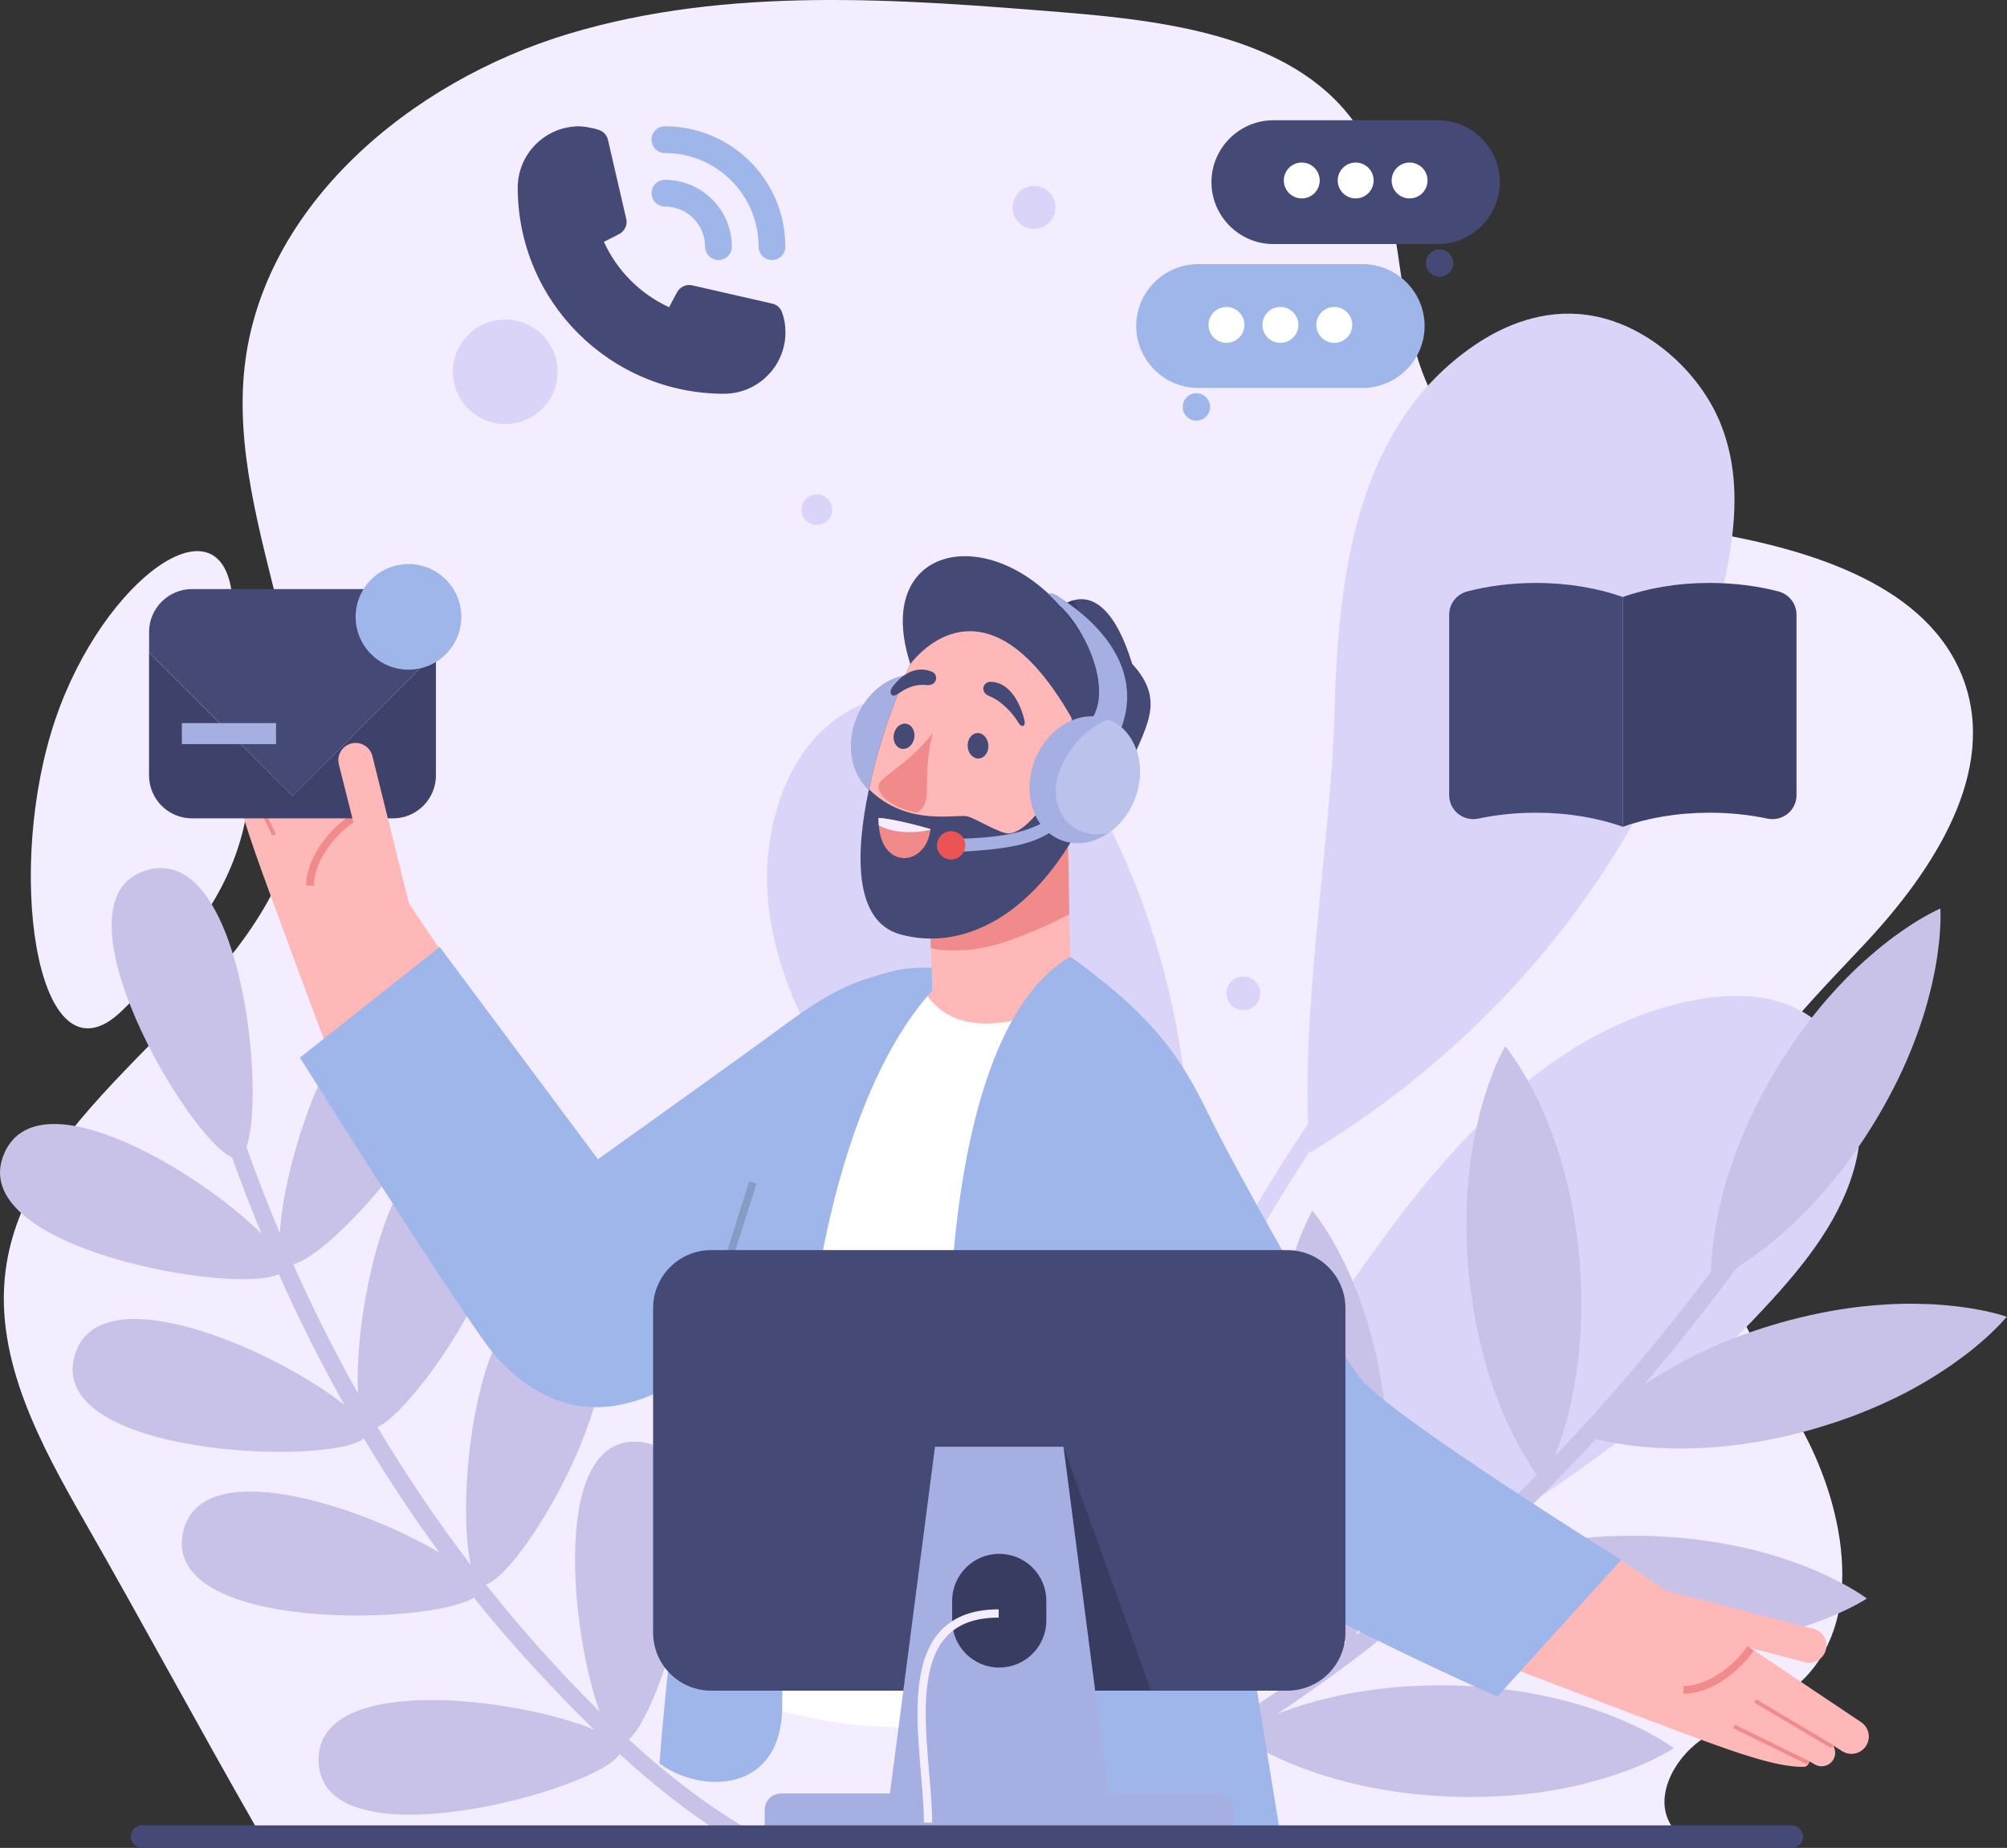 <svg width="530" height="488" viewBox="0 0 530 488" fill="none" xmlns="http://www.w3.org/2000/svg">
<rect x="0" y="0" width="530" height="488" fill="#333333" stroke="none"/>
<g clip-path="url(#clip0_1_1245)">
<path d="M492.719 248.947C510.724 229.65 527.63 203.641 518.429 179.237C509.205 154.77 478.949 145.405 452.411 140.717C425.873 136.041 395.766 130.871 381.07 109.045C366.239 87.009 373.315 56.101 358.743 33.917C343.257 10.339 310.285 5.675 281.474 3.319C237.536 -0.272 192.301 -3.739 150.203 8.92C108.105 21.579 69.403 54.448 64.611 96.743C59.746 139.742 89.803 183.333 76.578 224.666C62.858 267.566 7.003 291.23 1.445 335.796C-1.469 359.127 10.695 381.472 22.476 402.04C37.542 428.357 52.608 456.34 67.674 482.657H441.729C436.357 475.341 441.68 464.804 449.176 459.499C456.684 454.205 466.081 451.738 473.293 446.075C492.397 431.084 488.088 401.645 477.319 380.275C466.551 358.905 450.707 338.017 452.016 314.29C453.448 288.355 474.714 268.232 492.719 248.947Z" fill="#F3EDFF"/>
<path d="M32.108 267.01C72.465 228.182 69.378 207.528 61.104 155.794C57.066 130.55 24.933 155.288 13.473 193.549C1.445 233.709 10.633 287.677 32.108 267.01Z" fill="#F3EDFF"/>
<path d="M163.614 463.187C158.279 472.675 84.666 492.959 84.123 465.013C83.666 441.484 137.187 448.492 156.822 456.747C150.968 451.022 145.362 445.124 139.978 439.251C134.828 433.625 129.876 427.838 125.122 421.904C113.575 429.257 42.654 431.034 48.335 404.667C52.879 383.569 95.718 397.869 116.07 410.047C108.92 400.312 102.251 390.232 96.077 379.855C87.556 387.196 12.004 384.655 19.734 357.93C26.205 335.61 74.095 357.326 90.989 371.07C84.666 359.818 78.874 348.257 73.614 336.449C62.845 342.125 -9.891 329.737 1.136 304.555C10.262 283.728 53.2 309.861 69.057 325.826C66.303 319.164 63.722 312.415 61.277 305.629C49.928 301.002 12.325 237.756 38.641 229.835C63.512 222.346 70.304 287.997 65.08 302.914C67.809 310.601 70.761 318.189 73.922 325.703C74.848 304.728 92.261 251.711 113.291 263.42C136.977 276.609 89.655 331.132 77.429 333.871C82.604 345.506 88.321 356.881 94.545 367.973C93.298 346.086 103.659 293.87 125.542 302.544C150.413 312.402 112.007 371.157 99.683 376.857C107.191 389.454 115.403 401.632 124.331 413.304C120.083 394.895 126.11 334.438 150.005 342.026C176.346 350.392 138.953 415.574 128.283 418.424C133.161 424.569 138.224 430.577 143.51 436.426C148.252 441.657 153.204 446.913 158.366 452.021C150.746 431.219 145.374 378.967 168.689 380.756C195.351 382.792 176.161 450.22 166.071 459.375C175.691 468.197 185.978 476.315 196.957 482.78C199.488 484.273 196.759 487.925 194.252 486.445C183.348 479.992 173.16 471.935 163.614 463.187Z" fill="#C8C1E8"/>
<path d="M276.066 485.754C278.659 468.777 282.228 451.947 286.735 435.365C291.23 418.819 296.689 402.545 303.011 386.604C309.359 370.639 316.583 355.018 324.659 339.855C332.711 324.716 341.615 310.033 351.321 295.894C361.003 281.791 371.475 268.244 382.688 255.326C384.108 253.685 385.541 252.069 386.986 250.44C388.875 248.33 385.479 245.529 383.602 247.627C372.055 260.57 361.238 274.166 351.247 288.33C341.281 302.47 332.094 317.165 323.758 332.316C315.435 347.443 307.951 363.026 301.369 378.979C294.738 395.043 289.02 411.478 284.216 428.172C279.449 444.754 275.609 461.608 272.756 478.635C272.398 480.769 272.052 482.916 271.731 485.051C271.287 487.864 275.633 488.555 276.066 485.754Z" fill="#DAD4F8"/>
<path d="M345.962 304.395C342.739 270.835 351.63 221.112 352.42 188.058C353.297 151.586 358.397 112.388 389.258 91.253C397.309 85.737 407.572 81.629 418.958 83.146C434.95 85.281 448.917 98.347 454.338 111.808C459.759 125.269 458.327 138.964 455.746 151.808C443.125 214.523 403.768 269.219 345.962 304.395Z" fill="#DAD4F8"/>
<path d="M297.454 395.364C275.3 372.169 253.034 329.861 234.288 304.716C213.603 276.967 194.573 244.715 205.984 211.032C208.96 202.247 214.468 193.215 224.137 187.75C237.721 180.063 256.146 181.729 268.211 188.638C280.276 195.547 287.204 206.615 292.724 217.707C319.732 271.871 321.424 335.561 297.454 395.364Z" fill="#DAD4F8"/>
<path d="M280.548 444.187C297.985 412.219 335.613 369.825 356.211 339.793C378.946 306.653 406.954 272.526 446.323 264.333C456.585 262.199 467.921 262.149 476.837 267.677C489.347 275.45 493.533 292.513 490.1 306.826C486.667 321.138 477.183 333.192 467.217 344.038C418.549 397.006 351.629 432.91 280.548 444.187Z" fill="#DAD4F8"/>
<path d="M267.556 487.444C288.587 481.67 308.975 470.775 327.709 458.869C328.524 459.424 329.722 460.189 331.241 461.028C334.341 462.792 338.799 464.989 344.158 467C349.518 468.999 355.803 470.837 362.534 472.132C369.289 473.453 376.5 474.218 383.712 474.501C390.949 474.711 398.186 474.415 405.002 473.539C408.423 473.107 411.708 472.54 414.845 471.886C417.969 471.232 420.92 470.405 423.674 469.603C426.416 468.776 428.91 467.888 431.17 467.012C433.393 466.124 435.344 465.26 436.937 464.47C440.16 462.903 442.013 461.682 442.013 461.682C442.013 461.682 440.247 460.325 437.135 458.573C435.579 457.672 433.677 456.685 431.504 455.661C429.342 454.637 426.873 453.613 424.205 452.589C421.525 451.614 418.623 450.59 415.536 449.751C412.449 448.887 409.201 448.098 405.817 447.456C399.075 446.124 391.863 445.371 384.639 445.124C377.414 444.939 370.153 445.223 363.349 446.124C356.532 446.975 350.16 448.406 344.664 450.059C341.972 450.874 339.503 451.75 337.292 452.613C338.687 451.663 340.095 450.726 341.478 449.776C354.89 440.633 367.683 430.713 379.946 420.201C380.588 420.583 381.329 421.015 382.181 421.509C385.293 423.286 389.751 425.482 395.111 427.468C400.47 429.467 406.743 431.305 413.486 432.613C420.216 433.933 427.441 434.711 434.665 434.982C441.901 435.204 449.138 434.92 455.942 434.02C459.351 433.588 462.648 433.033 465.797 432.354C468.921 431.7 471.885 430.874 474.627 430.072C477.381 429.245 479.875 428.357 482.123 427.493C484.345 426.592 486.297 425.729 487.914 424.939C491.137 423.372 492.99 422.15 492.99 422.15C492.99 422.15 491.212 420.793 488.124 419.041C486.544 418.141 484.654 417.153 482.493 416.129C480.32 415.105 477.862 414.069 475.17 413.057C472.49 412.082 469.601 411.071 466.513 410.219C463.426 409.356 460.166 408.591 456.795 407.937C450.052 406.617 442.84 405.852 435.616 405.617C428.379 405.42 421.13 405.704 414.326 406.592C407.509 407.468 401.125 408.887 395.642 410.54C392.764 411.404 390.159 412.342 387.825 413.242C399.569 402.705 410.769 391.613 421.451 379.991C422.217 380.176 423.094 380.398 424.106 380.62C427.626 381.348 432.541 382.101 438.246 382.384C443.964 382.681 450.496 382.533 457.326 381.731C464.142 380.953 471.255 379.51 478.233 377.573C485.198 375.598 492.014 373.131 498.238 370.219C501.363 368.788 504.326 367.258 507.105 365.666C509.896 364.099 512.464 362.421 514.835 360.83C517.182 359.189 519.331 357.609 521.195 356.092C523.048 354.562 524.665 353.155 525.937 351.921C528.531 349.466 529.926 347.726 529.926 347.726C529.926 347.726 527.839 346.974 524.332 346.221C522.578 345.851 520.479 345.481 518.083 345.16C515.712 344.839 513.057 344.593 510.192 344.42C507.34 344.321 504.252 344.222 501.066 344.346C497.868 344.457 494.533 344.704 491.113 345.086C484.296 345.876 477.183 347.332 470.23 349.281C463.265 351.268 456.473 353.748 450.237 356.659C444.124 359.485 438.592 362.705 433.936 365.864C442.544 355.783 450.793 345.395 458.696 334.722C461.524 332.958 464.933 330.576 468.576 327.554C472.972 323.877 477.665 319.336 482.135 314.13C486.642 308.935 490.878 303.062 494.682 296.905C498.46 290.749 501.795 284.308 504.4 277.942C505.709 274.771 506.846 271.637 507.821 268.589C508.797 265.554 509.55 262.568 510.217 259.78C510.847 256.991 511.328 254.363 511.662 251.994C511.995 249.613 512.217 247.503 512.316 245.714C512.576 242.149 512.39 239.928 512.39 239.928C512.39 239.928 510.353 240.791 507.278 242.617C505.722 243.53 503.931 244.678 501.968 246.06C500.004 247.429 497.868 249.046 495.67 250.884C493.484 252.735 491.175 254.746 488.902 257.004C486.63 259.249 484.345 261.692 482.11 264.283C477.615 269.478 473.392 275.375 469.588 281.52C465.859 287.689 462.525 294.142 459.919 300.496C457.288 306.85 455.374 313.081 454.102 318.658C452.83 324.235 452.201 329.158 451.966 332.723C451.88 333.932 451.855 334.969 451.843 335.845C439.049 352.872 425.292 369.207 410.584 384.581C411.807 381.459 413.153 377.424 414.301 372.761C415.66 367.196 416.734 360.756 417.253 353.92C417.771 347.073 417.685 339.83 417.104 332.637C416.475 325.431 415.339 318.288 413.634 311.637C412.795 308.294 411.856 305.086 410.831 302.063C409.806 299.04 408.658 296.19 407.534 293.562C406.361 290.946 405.2 288.553 404.064 286.443C402.915 284.333 401.829 282.494 400.853 280.989C398.939 277.991 397.494 276.301 397.494 276.301C397.494 276.301 396.346 278.201 394.962 281.495C394.246 283.148 393.493 285.147 392.715 287.417C391.962 289.7 391.221 292.254 390.517 295.018C389.875 297.806 389.195 300.804 388.714 303.963C388.22 307.109 387.825 310.44 387.578 313.858C387.059 320.718 387.145 327.961 387.763 335.154C388.417 342.359 389.578 349.503 391.258 356.166C392.912 362.816 395.086 368.985 397.383 374.241C399.667 379.485 402.1 383.816 404.027 386.814C404.706 387.875 405.323 388.788 405.854 389.491C390.9 404.692 375.006 418.918 358.088 431.836C358.36 431.219 358.668 430.54 359.002 429.763C360.385 426.469 362.027 421.793 363.386 416.228C364.756 410.664 365.831 404.235 366.35 397.388C366.868 390.54 366.794 383.297 366.201 376.08C365.572 368.874 364.423 361.73 362.731 355.055C361.904 351.749 360.965 348.528 359.928 345.506C358.915 342.483 357.742 339.633 356.631 337.005C355.47 334.377 354.309 331.983 353.161 329.885C352.025 327.776 350.938 325.937 349.95 324.42C348.023 321.434 346.579 319.731 346.579 319.731C346.579 319.731 345.442 321.631 344.059 324.938C343.355 326.579 342.602 328.578 341.824 330.86C341.071 333.143 340.318 335.697 339.638 338.473C338.971 341.249 338.305 344.247 337.835 347.406C337.329 350.564 336.934 353.896 336.687 357.313C336.181 364.149 336.267 371.391 336.872 378.597C337.514 385.802 338.675 392.958 340.355 399.621C342.022 406.271 344.183 412.44 346.48 417.672C348.777 422.915 351.197 427.234 353.124 430.244C354.074 431.737 354.914 432.909 355.507 433.711C348.999 438.622 342.355 443.347 335.538 447.839C327.19 453.354 318.472 458.881 309.469 463.977C309.84 463.212 310.272 462.274 310.729 461.164C312.137 457.857 313.779 453.193 315.113 447.641C316.496 442.089 317.583 435.636 318.077 428.813C318.608 421.953 318.534 414.711 317.929 407.505C317.311 400.3 316.175 393.168 314.496 386.505C313.668 383.162 312.705 379.954 311.668 376.931C310.655 373.908 309.482 371.058 308.37 368.43C307.222 365.827 306.049 363.421 304.9 361.311C303.752 359.201 302.665 357.363 301.702 355.87C299.775 352.859 298.33 351.169 298.33 351.169C298.33 351.169 297.194 353.081 295.787 356.363C295.095 358.017 294.329 360.015 293.564 362.286C292.798 364.568 292.069 367.122 291.353 369.898C290.711 372.674 290.032 375.697 289.575 378.831C289.069 381.99 288.673 385.309 288.426 388.726C287.908 395.586 288.007 402.817 288.612 410.022C289.279 417.215 290.402 424.371 292.107 431.046C293.761 437.697 295.947 443.853 298.219 449.097C300.516 454.353 302.949 458.659 304.888 461.682C305.851 463.212 306.703 464.396 307.308 465.211C294.095 472.552 280.276 478.894 266.05 482.793C263.098 483.595 264.519 488.283 267.556 487.444Z" fill="#C8C1E8"/>
<path d="M175.592 54.547C181.446 54.547 186.2 59.285 186.2 65.145C186.2 67.095 187.781 68.674 189.732 68.674C191.683 68.674 193.264 67.095 193.264 65.145C193.264 55.398 185.348 47.489 175.592 47.489C173.641 47.489 172.061 49.069 172.061 51.018C172.061 52.967 173.641 54.547 175.592 54.547Z" fill="#9EB6EA"/>
<path d="M175.593 40.419C189.264 40.419 200.328 51.487 200.328 65.133C200.328 67.082 201.909 68.662 203.86 68.662C205.811 68.662 207.392 67.082 207.392 65.133C207.392 47.575 193.153 33.35 175.581 33.35C173.629 33.35 172.049 34.929 172.049 36.878C172.049 38.828 173.642 40.419 175.593 40.419Z" fill="#9EB6EA"/>
<path d="M206.515 82.48C206.12 81.333 205.157 80.457 203.971 80.185L182.768 75.349C181.595 75.09 180.372 75.435 179.52 76.262C179.026 76.718 178.989 76.755 176.692 81.135C169.073 77.631 162.96 71.499 159.477 63.862C163.96 61.604 163.997 61.604 164.466 61.074C165.306 60.222 165.652 58.988 165.38 57.829L160.539 36.891C160.268 35.706 159.391 34.744 158.242 34.349C157.415 34.053 156.563 33.843 155.698 33.707C154.809 33.498 153.895 33.387 152.982 33.35C144.004 33.35 136.718 40.617 136.718 49.599C136.755 79.618 161.107 103.949 191.153 103.986C200.131 103.986 207.417 96.719 207.417 87.736C207.417 86.836 207.342 85.935 207.207 85.047C207.046 84.183 206.824 83.319 206.515 82.48Z" fill="#454975"/>
<path d="M379.712 64.454H336.28C327.277 64.454 319.917 57.1 319.917 48.106C319.917 39.111 327.277 31.758 336.28 31.758H379.712C388.714 31.758 396.074 39.111 396.074 48.106C396.074 57.1 388.714 64.454 379.712 64.454Z" fill="#454975"/>
<path d="M383.786 69.475C383.786 71.474 382.169 73.091 380.168 73.091C378.168 73.091 376.55 71.474 376.55 69.475C376.55 67.477 378.168 65.86 380.168 65.86C382.169 65.86 383.786 67.489 383.786 69.475Z" fill="#454975"/>
<path d="M348.505 47.662C348.505 50.277 346.381 52.4 343.763 52.4C341.145 52.4 339.021 50.277 339.021 47.662C339.021 45.046 341.145 42.924 343.763 42.924C346.381 42.924 348.505 45.046 348.505 47.662Z" fill="white"/>
<path d="M362.743 47.662C362.743 50.277 360.619 52.4 358.001 52.4C355.383 52.4 353.259 50.277 353.259 47.662C353.259 45.046 355.383 42.924 358.001 42.924C360.619 42.924 362.743 45.046 362.743 47.662Z" fill="white"/>
<path d="M376.982 47.662C376.982 50.277 374.858 52.4 372.24 52.4C369.622 52.4 367.498 50.277 367.498 47.662C367.498 45.046 369.622 42.924 372.24 42.924C374.858 42.924 376.982 45.046 376.982 47.662Z" fill="white"/>
<path d="M316.409 102.443H359.841C368.844 102.443 376.204 95.09 376.204 86.095C376.204 77.101 368.844 69.747 359.841 69.747H316.409C307.407 69.747 300.047 77.101 300.047 86.095C300.047 95.09 307.407 102.443 316.409 102.443Z" fill="#9EB6EA"/>
<path d="M312.322 107.465C312.322 109.463 313.94 111.08 315.941 111.08C317.941 111.08 319.559 109.463 319.559 107.465C319.559 105.466 317.941 103.85 315.941 103.85C313.94 103.85 312.322 105.466 312.322 107.465Z" fill="#9EB6EA"/>
<path d="M328.623 85.799C328.623 88.415 326.499 90.537 323.881 90.537C321.263 90.537 319.139 88.415 319.139 85.799C319.139 83.184 321.263 81.061 323.881 81.061C326.499 81.061 328.623 83.184 328.623 85.799Z" fill="white"/>
<path d="M342.861 85.799C342.861 88.415 340.737 90.537 338.119 90.537C335.501 90.537 333.377 88.415 333.377 85.799C333.377 83.184 335.501 81.061 338.119 81.061C340.737 81.061 342.861 83.184 342.861 85.799Z" fill="white"/>
<path d="M357.1 85.799C357.1 88.415 354.976 90.537 352.358 90.537C349.74 90.537 347.616 88.415 347.616 85.799C347.616 83.184 349.74 81.061 352.358 81.061C354.976 81.061 357.1 83.184 357.1 85.799Z" fill="white"/>
<path d="M252.466 200.014C250.96 203.888 248.44 206.998 245.477 209.009C241.685 211.612 237.166 212.439 233.078 210.859C225.792 208.046 222.655 198.595 226.088 189.786C229.497 180.976 238.178 176.115 245.477 178.941C245.514 178.953 245.563 178.965 245.6 178.99C252.787 181.877 255.862 191.254 252.466 200.014Z" fill="#A6AFE2"/>
<path d="M73.75 186.862C81.382 198.484 103.598 232.242 116.058 250.539C106.611 268.207 86.828 277.979 86.828 277.979C86.828 277.979 76.603 250.638 71.219 235.832C65.834 221.026 61.66 209.502 61.821 201.939C61.846 200.89 62.698 200.545 63.278 200.421L62.463 198.953C61.475 197.164 62.179 194.906 64.019 193.993C65.192 193.413 66.514 193.574 67.538 194.24L66.032 191.797C64.785 189.786 65.279 187.146 67.18 185.727C69.305 184.147 72.305 184.653 73.75 186.862Z" fill="#FFB8B8"/>
<path d="M80.839 233.808C81.073 224.616 89.31 217.361 92.459 215.338L93.558 217.041C89.52 219.632 83.049 226.479 82.864 233.858L80.839 233.808Z" fill="#F18B8B"/>
<path d="M67.656 194.22L66.781 194.729L78.674 215.109L79.549 214.6L67.656 194.22Z" fill="#F18B8B"/>
<path d="M63.369 200.538L62.456 200.976L71.909 220.652L72.822 220.214L63.369 200.538Z" fill="#F18B8B"/>
<path d="M281.882 216.942L281.931 217.72L282.388 241.434L283.549 301.656L211.381 282.273L246.144 259.423L245.798 250.354L244.625 218.855C244.205 208.626 252.133 199.965 262.37 199.447C272.608 198.966 281.277 206.825 281.882 216.942Z" fill="#FFB8B8"/>
<path d="M281.882 216.942L281.931 217.72L282.388 241.434C278.659 243.432 274.781 245.16 270.891 246.714C264.63 249.219 259.073 250.983 252.305 250.996C250.132 250.996 247.872 250.971 245.797 250.354L244.624 218.855C244.204 208.626 252.133 199.965 262.37 199.447C272.607 198.966 281.277 206.825 281.882 216.942Z" fill="#F18B8B"/>
<path d="M297.256 204.604C291.909 217.534 287.883 222.568 283.487 221.186C270.829 242.84 253.417 250.996 237.882 246.788C225.273 243.408 225.928 225.061 229.46 208.441C230.299 204.604 231.275 200.828 232.263 197.374C233.905 191.748 236.61 184.011 240.389 175.338C230.411 144.431 260.37 137.657 280.141 160.174C281.19 159.397 282.326 158.817 283.499 158.521C288.723 157.04 294.589 160.927 298.985 175.313C308.037 185.233 302.628 191.661 297.256 204.604Z" fill="#454975"/>
<path d="M290.206 174.486C288.563 171.451 285.525 167.688 280.153 160.174C281.203 159.397 282.339 158.817 283.512 158.521C286.106 163.382 289.798 170.957 290.206 174.486Z" fill="#3B3E63"/>
<path d="M293.12 209.058C287.057 221.261 277.659 215.77 276.819 210.872C271.904 218.028 268.718 219.867 266.532 220.089C264.347 220.323 258.258 216.474 255.64 215.635C252.998 214.759 239.821 218.583 229.51 208.466L229.473 208.441C230.312 204.604 231.288 200.829 232.276 197.374C233.918 191.748 236.623 184.012 240.402 175.338C245.996 168.244 263.075 154.573 283.068 189.761C281.462 196.547 280.326 201.766 278.882 205.246C288.625 193.475 299.183 196.881 293.12 209.058Z" fill="#FFB8B8"/>
<path d="M280.375 207.392C280.82 206.22 281.486 205.134 282.351 204.209C283.178 203.259 284.203 202.457 285.352 201.865C286.5 201.272 287.809 200.865 289.192 200.939C289.871 200.952 290.588 201.137 291.193 201.532C291.798 201.914 292.243 202.617 292.144 203.271C291.773 202.728 291.279 202.506 290.785 202.445C290.291 202.358 289.785 202.42 289.266 202.519C288.241 202.753 287.241 203.16 286.266 203.666C285.29 204.16 284.327 204.764 283.364 205.393C282.4 206.023 281.474 206.751 280.375 207.392Z" fill="#F18B8B"/>
<path d="M281.61 206.035C282.067 205.48 282.759 205.098 283.475 204.913C284.191 204.728 284.969 204.715 285.723 204.9C286.464 205.098 287.192 205.505 287.649 206.171C288.118 206.825 288.217 207.652 288.032 208.343C287.612 206.936 286.674 206.171 285.463 205.887C284.871 205.727 284.241 205.678 283.586 205.702C282.944 205.727 282.29 205.801 281.61 206.035Z" fill="#F18B8B"/>
<path d="M246.304 193.562C240.253 201.483 233.066 204.826 232.152 206.936C231.238 209.046 234.388 213.192 242.205 214.61C246.835 211.686 243.081 206.887 246.304 193.562Z" fill="#F18B8B"/>
<path d="M258.473 200.312C259.985 200.222 261.12 198.643 261.008 196.786C260.897 194.929 259.581 193.497 258.07 193.588C256.558 193.678 255.423 195.257 255.535 197.114C255.646 198.971 256.962 200.403 258.473 200.312Z" fill="#454975"/>
<path d="M241.426 194.956C241.081 196.782 239.586 198.028 238.104 197.744C236.623 197.461 235.696 195.746 236.042 193.92C236.388 192.093 237.882 190.847 239.364 191.131C240.846 191.427 241.772 193.13 241.426 194.956Z" fill="#454975"/>
<path d="M261.654 180.051C267.113 180.211 269.694 186.652 270.521 190.156C270.929 191.883 269.78 192.352 268.866 190.736C267.73 188.749 264.655 185.159 261.185 183.789C258.715 182.802 259.543 179.989 261.654 180.051Z" fill="#454975"/>
<path d="M246.057 177.373C241.451 175.486 237.598 178.755 235.647 181.482C234.622 182.926 235.387 184.357 236.943 183.345C238.857 182.099 241.055 180.557 244.785 180.914C247.415 181.174 248.02 178.188 246.057 177.373Z" fill="#454975"/>
<g clip-path="url(#clip1_1_1245)">
<path d="M245.72 218.95C245.71 219 245.71 219.05 245.7 219.11C244.48 228.81 232.92 229.8 232.07 217.95C232.01 217.34 231.99 216.68 232.01 216C235.2 216.12 242.88 218.07 245.72 218.95Z" fill="#F18B8B"/>
<path d="M245.72 218.95C245.71 219 245.71 219.05 245.7 219.11C244.39 219.44 242.97 219.65 241.46 219.73C237.67 219.92 234.24 219.21 232.07 217.95C232.01 217.34 231.99 216.68 232.01 216C235.2 216.12 242.88 218.07 245.72 218.95Z" fill="#F3EDFF"/>
</g>
<path d="M196.389 448.641C212.936 454.453 230.003 457.957 258.344 455.292C274.904 401.855 277.559 273.501 278.103 266.345C265.124 271.329 249.095 274.229 242.315 258.448C209.849 295.031 196.203 350.923 196.389 448.641Z" fill="white"/>
<path d="M282.598 252.661C265.05 262.778 253.997 293.513 251.083 340.46C248.169 387.406 244.563 430.306 245.748 444.31C246.946 458.314 251.12 480.93 276.238 482.941C301.356 484.952 338.404 486.248 338.404 486.248C338.404 486.248 308.865 305.086 307.864 294.241C306.864 283.396 303.246 266.381 282.598 252.661Z" fill="#9EB6EA"/>
<path d="M491.484 454.798C479.925 447.074 446.323 424.581 428.12 411.972C410.362 421.25 400.396 440.929 400.396 440.929C400.396 440.929 427.676 451.392 442.445 456.907C457.215 462.423 468.712 466.692 476.282 466.593C477.332 466.581 477.69 465.729 477.813 465.149L479.283 465.976C481.073 466.988 483.333 466.297 484.259 464.458C484.84 463.299 484.704 461.966 484.049 460.93L486.482 462.46C488.495 463.718 491.126 463.249 492.57 461.361C494.163 459.264 493.669 456.266 491.484 454.798Z" fill="#FFB8B8"/>
<path d="M437.543 419.474L478.888 430.121C481.283 430.738 482.74 433.144 482.197 435.538C481.629 438.055 479.085 439.597 476.591 438.943L451.88 432.515C451.905 432.515 432.331 429.159 437.543 419.474Z" fill="#FFB8B8"/>
<path d="M449.509 446.457C447.94 446.963 446.285 447.271 444.557 447.296L444.52 445.273C451.904 445.149 458.82 438.746 461.438 434.748L463.13 435.859C461.487 438.4 456.325 444.261 449.509 446.457Z" fill="#F18B8B"/>
<path d="M463.771 448.742L463.253 449.611L483.545 461.673L484.062 460.804L463.771 448.742Z" fill="#F18B8B"/>
<path d="M458.08 455.434L457.634 456.342L477.245 465.958L477.691 465.05L458.08 455.434Z" fill="#F18B8B"/>
<path d="M282.598 252.661C305.284 268.713 312.323 280.249 319.14 294.266C325.969 308.282 351.618 354.241 359.237 363.976C366.869 373.723 428.121 411.959 428.121 411.959L395.408 448.036C395.408 448.036 332.699 420.436 320.658 407.444C308.606 394.464 281.981 346.111 282.598 252.661Z" fill="#9EB6EA"/>
<path d="M245.97 255.586L246.205 261.594C232.51 276.647 221.89 303.162 216.036 337.19C209.38 375.723 206.824 416.698 206.564 450.615C206.416 473.947 184.83 473.651 174.16 465.693C176.432 434.983 185.324 360.867 190.14 338.227C194.746 316.524 204.107 253.501 245.97 255.586Z" fill="#9EB6EA"/>
<path d="M245.995 255.968L246.069 257.683C224.397 266.159 212.838 307.122 212.838 307.122C212.838 307.122 199.34 349.454 186.954 359.226C162.923 378.214 145.004 373.18 131.47 358.819C124.319 351.231 79.208 279.299 79.208 279.299L116.107 250.058L157.897 306.135C157.897 306.135 193.351 280.854 206.713 271.02C218.778 262.124 229.052 255.82 245.995 255.968Z" fill="#9EB6EA"/>
<path d="M289.133 335.979L287.246 336.714L309.975 394.985L311.862 394.25L289.133 335.979Z" fill="#BB4344"/>
<path d="M197.836 311.982L187.961 343.217L189.892 343.826L199.767 312.592L197.836 311.982Z" fill="#869CC4"/>
<path d="M77.245 210.193L39.357 172.34V204.765C39.357 211.032 44.445 216.116 50.719 216.116H103.758C110.031 216.116 115.119 211.032 115.119 204.765V172.34L77.245 210.193Z" fill="#3E4169"/>
<path d="M115.132 172.339V166.911C115.132 160.643 110.044 155.56 103.771 155.56H50.731C44.458 155.56 39.37 160.643 39.37 166.911V172.339L77.257 210.193L115.132 172.339Z" fill="#454975"/>
<path d="M107.871 176.843C115.577 176.843 121.825 170.601 121.825 162.901C121.825 155.201 115.577 148.959 107.871 148.959C100.164 148.959 93.916 155.201 93.916 162.901C93.916 170.601 100.164 176.843 107.871 176.843Z" fill="#9EB6EA"/>
<path d="M72.897 190.958H48.026V196.51H72.897V190.958Z" fill="#A6AFE2"/>
<path d="M108.624 241.063L98.337 199.656C97.745 197.263 95.349 195.77 92.941 196.3C90.421 196.843 88.853 199.373 89.483 201.865L95.707 226.603C95.695 226.603 98.881 246.184 108.624 241.063Z" fill="#FFB8B8"/>
<path d="M299.627 211.032C298.121 214.906 295.601 218.015 292.638 220.026C288.846 222.63 284.327 223.456 280.239 221.877C272.953 219.064 269.816 209.613 273.25 200.803C276.658 191.994 285.339 187.133 292.638 189.958C292.675 189.97 292.724 189.983 292.761 190.007C299.948 192.895 303.023 202.272 299.627 211.032Z" fill="#A6AFE2"/>
<path d="M288.118 190.168C293.675 182.358 287.377 167.256 280.14 160.174C280.14 160.174 277.522 157.324 276.646 156.633C278.276 156.657 278.868 156.941 280.523 158.212C282.178 159.471 304.159 172.759 295.75 193.129C295.75 193.117 288.562 191.945 288.118 190.168Z" fill="#A6AFE2"/>
<path d="M299.627 211.032C298.12 214.906 295.601 218.016 292.637 220.027C282.449 222.322 274.447 212.118 281.424 200.076C284.487 194.807 288.55 191.575 292.736 190.008C299.948 192.895 303.023 202.272 299.627 211.032Z" fill="#BBC3ED"/>
<path d="M278.955 214.573C272.792 220.73 260.69 221.396 251.12 221.544C250.193 221.557 249.44 222.272 249.378 223.198C249.304 224.259 250.181 225.135 251.243 225.085C265.79 224.283 274.83 223.358 281.005 216.745L278.955 214.573Z" fill="#A6AFE2"/>
<path d="M251.17 226.986C253.236 226.986 254.911 225.312 254.911 223.247C254.911 221.183 253.236 219.509 251.17 219.509C249.103 219.509 247.428 221.183 247.428 223.247C247.428 225.312 249.103 226.986 251.17 226.986Z" fill="#EA5455"/>
<path d="M133.42 111.994C141.052 111.994 147.239 105.812 147.239 98.187C147.239 90.562 141.052 84.381 133.42 84.381C125.788 84.381 119.602 90.562 119.602 98.187C119.602 105.812 125.788 111.994 133.42 111.994Z" fill="#DAD4F8"/>
<path d="M278.733 54.769C278.733 57.89 276.201 60.432 273.065 60.432C269.94 60.432 267.396 57.903 267.396 54.769C267.396 51.647 269.928 49.105 273.065 49.105C276.189 49.105 278.733 51.635 278.733 54.769Z" fill="#DAD4F8"/>
<path d="M215.715 138.632C217.952 138.632 219.765 136.82 219.765 134.585C219.765 132.35 217.952 130.538 215.715 130.538C213.478 130.538 211.664 132.35 211.664 134.585C211.664 136.82 213.478 138.632 215.715 138.632Z" fill="#DAD4F8"/>
<path d="M332.797 262.322C332.797 264.778 330.809 266.776 328.339 266.776C325.881 266.776 323.881 264.79 323.881 262.322C323.881 259.867 325.869 257.868 328.339 257.868C330.809 257.868 332.797 259.867 332.797 262.322Z" fill="#DAD4F8"/>
<path d="M355.297 345.469V431.133C355.297 439.597 348.431 446.47 339.947 446.47H187.793C179.322 446.47 172.468 439.597 172.468 431.133V345.469C172.468 337.005 179.334 330.133 187.793 330.133H339.947C348.431 330.145 355.297 337.005 355.297 345.469Z" fill="#454975"/>
<path d="M303.974 446.469H248.859L246.908 382.052H280.844L303.974 446.469Z" fill="#393C61"/>
<path d="M321.509 473.626H292.736L280.844 382.052H246.908L235.016 473.626H206.242C203.859 473.626 201.933 475.551 201.933 477.932V482.164H325.794V477.932C325.807 475.551 323.88 473.626 321.509 473.626ZM276.311 427.95C276.311 434.81 270.742 440.374 263.876 440.374C257.01 440.374 251.44 434.81 251.44 427.95V422.768C251.44 415.908 257.01 410.343 263.876 410.343C270.742 410.343 276.311 415.908 276.311 422.768V427.95Z" fill="#A6AFE2"/>
<path d="M263.728 426.087C235.065 426.087 245.068 461.485 245.068 481.325" stroke="#F3EDFF" stroke-width="2.174" stroke-miterlimit="10"/>
<path d="M405.607 153.943C399.087 153.943 392.925 154.758 387.454 156.189C384.651 156.929 382.688 159.446 382.688 162.346V204.555V209.983C382.688 214.03 386.429 217.016 390.393 216.177C395.098 215.178 400.236 214.623 405.62 214.623C414.104 214.623 422.007 215.992 428.565 218.349V204.567V157.669C421.995 155.325 414.091 153.943 405.607 153.943Z" fill="#454975"/>
<path d="M451.485 153.943C443.001 153.943 435.097 155.313 428.54 157.669V204.567V218.349C435.097 215.992 443.001 214.623 451.485 214.623C456.857 214.623 461.994 215.178 466.711 216.177C470.675 217.016 474.417 214.043 474.417 209.983V204.555V162.346C474.417 159.446 472.454 156.929 469.65 156.189C464.167 154.758 458.005 153.943 451.485 153.943Z" fill="#3E4169"/>
<path d="M473.157 487.999H37.517C35.874 487.999 34.528 486.654 34.528 485.026C34.528 483.385 35.874 482.04 37.517 482.04H473.157C474.8 482.04 476.146 483.385 476.146 485.026C476.133 486.654 474.8 487.999 473.157 487.999Z" fill="#454975"/>
</g>
<defs>
<clipPath id="clip0_1_1245">
<rect width="530" height="488" fill="white"/>
</clipPath>
<clipPath id="clip1_1_1245">
<rect width="13.72" height="10.61" fill="white" transform="translate(232 216)"/>
</clipPath>
</defs>
</svg>
